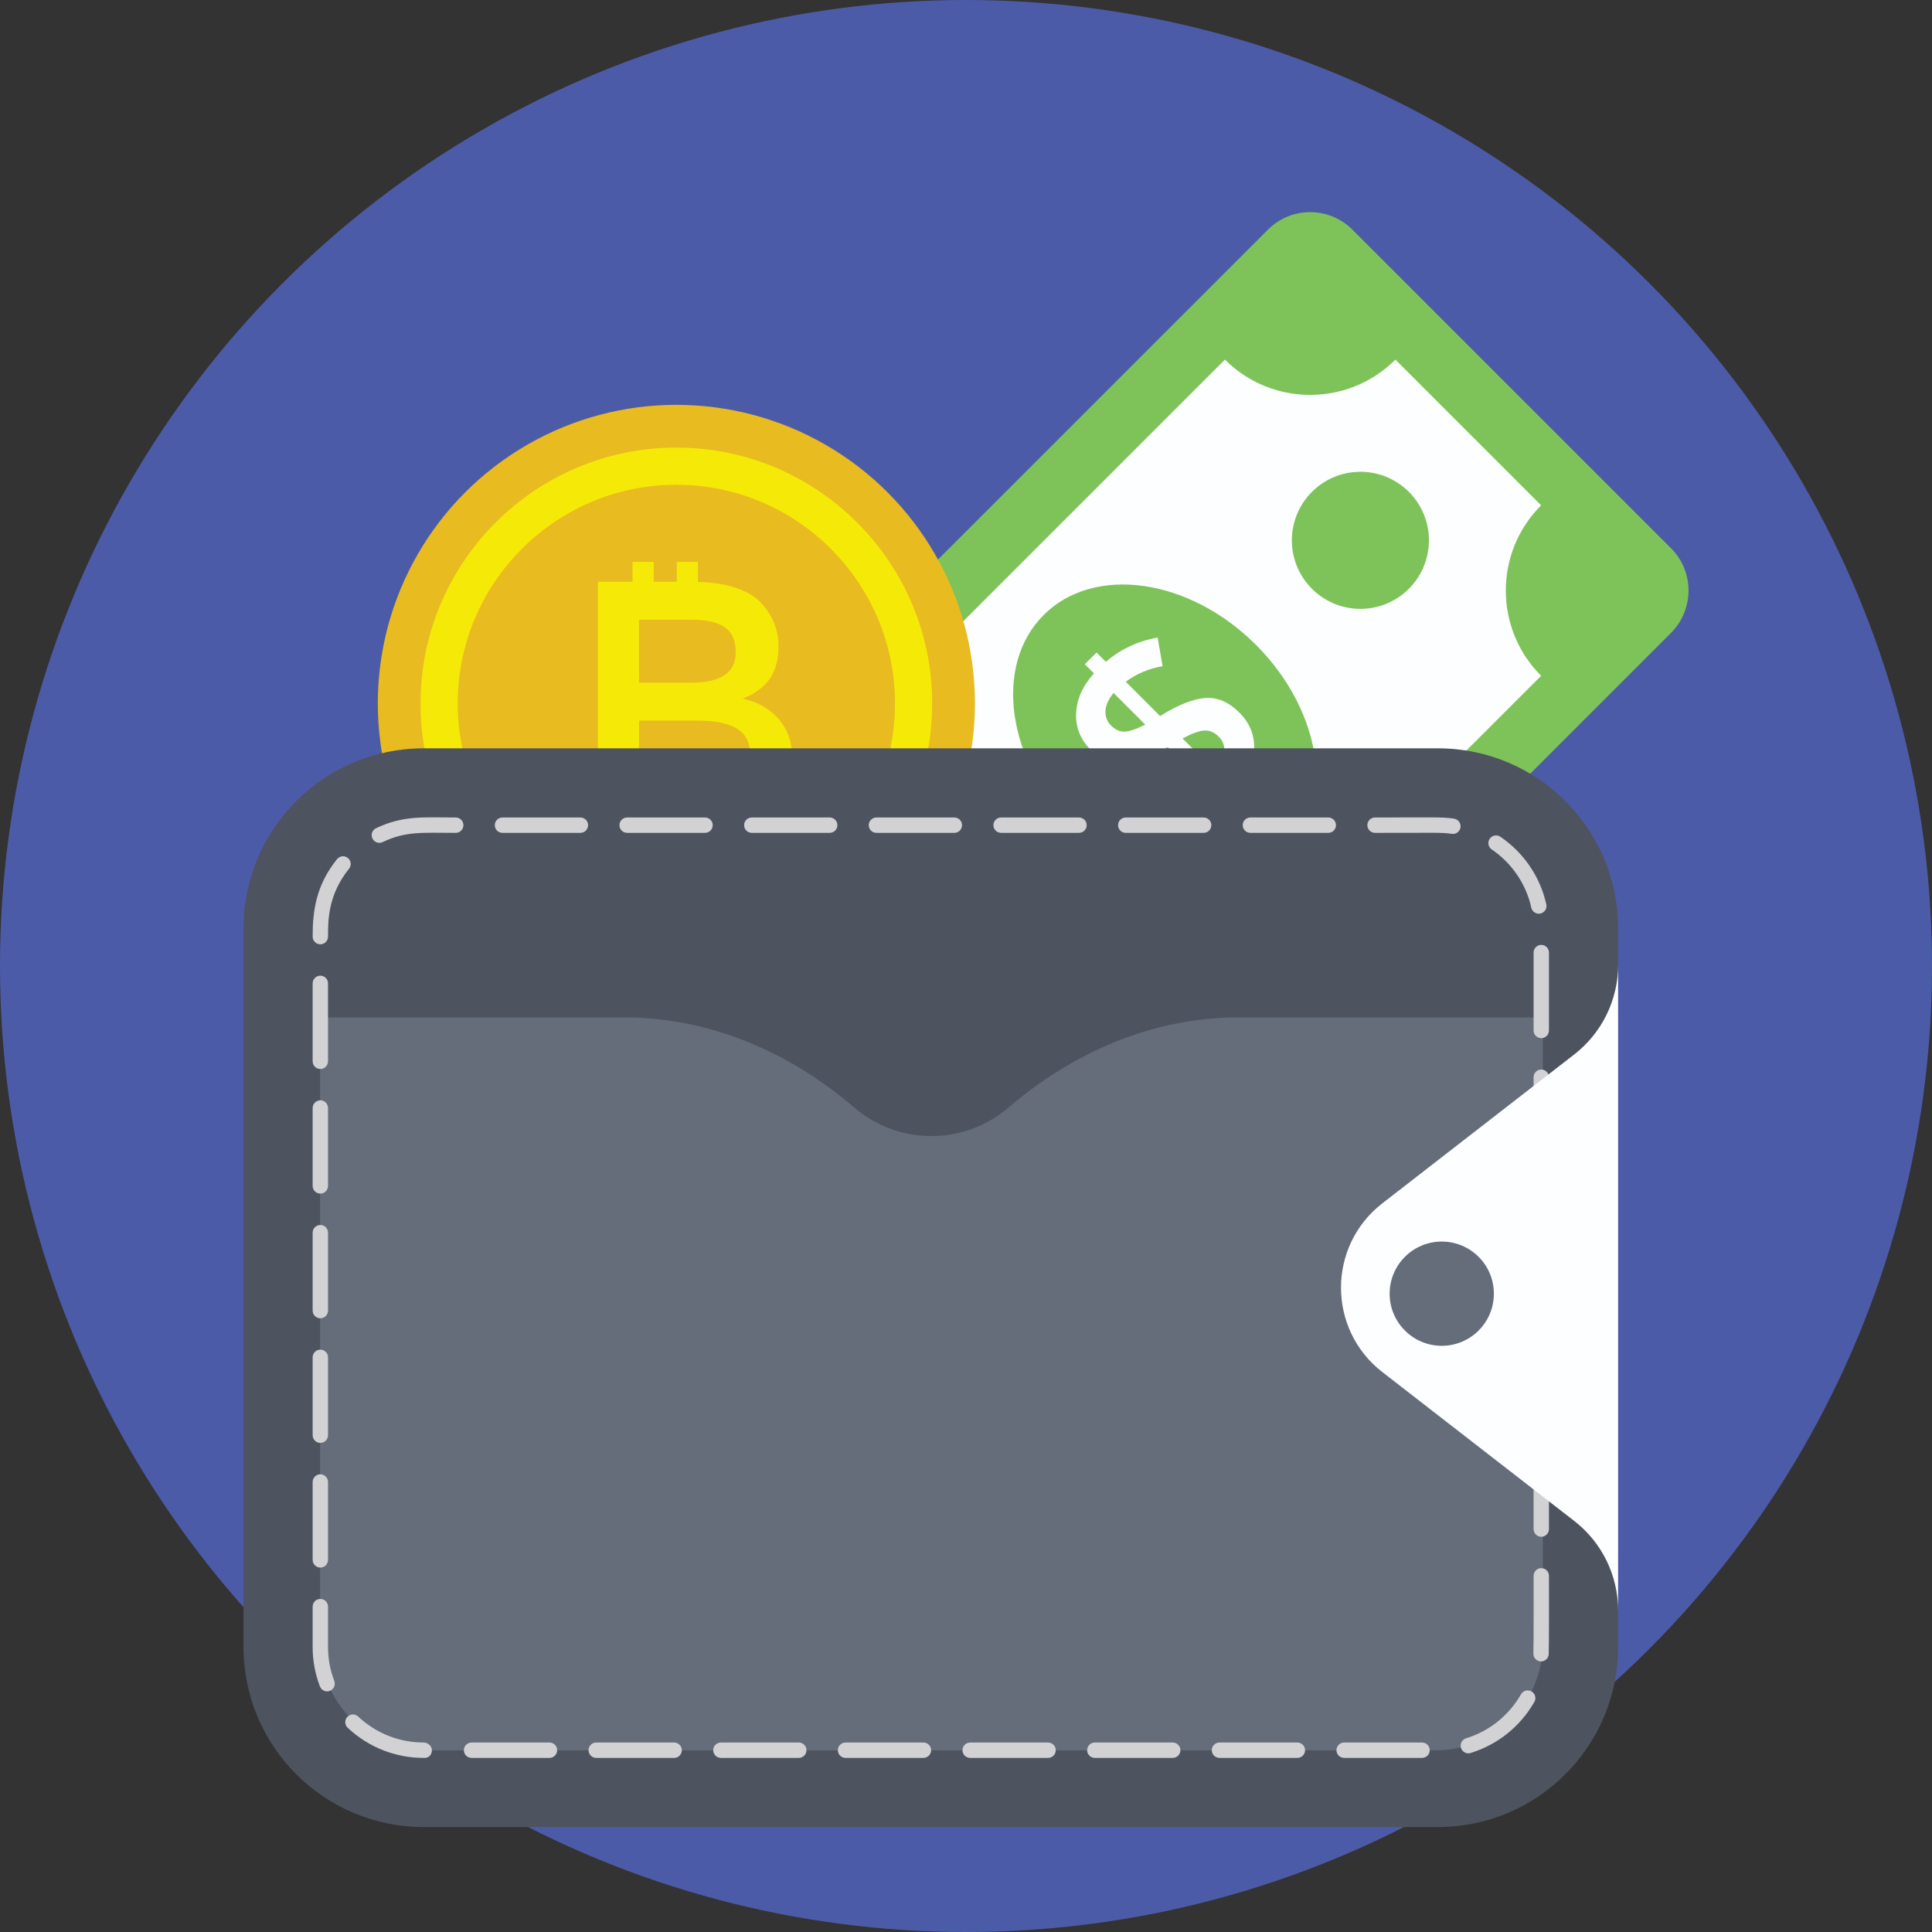 <?xml version="1.0" encoding="iso-8859-1"?>
<!-- Generator: Adobe Illustrator 19.0.0, SVG Export Plug-In . SVG Version: 6.00 Build 0)  -->
<svg version="1.1" id="Capa_1" xmlns="http://www.w3.org/2000/svg" xmlns:xlink="http://www.w3.org/1999/xlink" x="0px" y="0px"
	 viewBox="0 0 512 512" style="enable-background:new 0 0 512 512;" xml:space="preserve">
<rect x="0" y="0" width="512" height="512" fill="#333333" stroke="none"/>
<circle style="fill:#4C5BA8;" cx="256" cy="256" r="256"/>
<path style="fill:#7EC359;" d="M442.844,167.72L281.312,329.216c-6.172,6.204-16.216,6.204-22.424,0L174.472,244.8
	c-6.172-6.172-6.172-16.216,0-22.424L336,60.88c6.172-6.208,16.216-6.208,22.424,0l84.42,84.42
	C449.016,151.472,449.016,161.516,442.844,167.72z"/>
<path style="fill:#FDFEFF;" d="M247.524,294.804l-38.616-38.616c12.476-12.476,12.476-32.704,0-45.18L324.616,95.3
	c12.476,12.476,32.704,12.476,45.18,0l38.616,38.616c-12.476,12.476-12.476,32.704,0,45.18L292.704,294.804
	C280.228,282.328,260,282.328,247.524,294.804z"/>
<g>
	<circle style="fill:#7EC359;" cx="360.52" cy="143.192" r="18.164"/>
	<circle style="fill:#7EC359;" cx="256.8" cy="246.912" r="18.164"/>
	
		<ellipse transform="matrix(-0.707 -0.707 0.707 -0.707 389.015 551.219)" style="fill:#7EC359;" cx="308.669" cy="195.042" rx="45.412" ry="34.204"/>
</g>
<path style="fill:#FDFEFF;" d="M327.688,216.216l-3.54-3.54c-4.88,3.976-10.616,6.188-17.212,6.64l-0.68-7.756
	c5.076-0.356,9.276-1.744,12.608-4.168l-9.408-9.408c-4.524,2.78-8.344,4.308-11.468,4.584c-3.116,0.276-6.076-0.984-8.872-3.78
	c-2.796-2.796-4.104-6.06-3.928-9.796c0.176-3.732,1.752-7.248,4.724-10.544l-2.424-2.424l3.104-3.104l2.472,2.472
	c3.816-3.296,8.388-5.444,13.72-6.452l1.312,7.612c-3.652,0.616-6.904,1.988-9.748,4.124l9.116,9.116l0.148-0.148
	c4.588-2.844,8.5-4.396,11.732-4.656c3.232-0.26,6.264,1.024,9.092,3.852s4.128,6.136,3.904,9.916
	c-0.228,3.784-1.908,7.4-5.044,10.86l3.492,3.492L327.688,216.216z M292.976,188.34c-0.096,1.552,0.396,2.868,1.48,3.952
	s2.264,1.616,3.54,1.6c1.276-0.016,3.112-0.64,5.504-1.868l-8.388-8.388C293.784,185.22,293.072,186.788,292.976,188.34z
	 M324.44,199.392c0.164-1.648-0.32-3.04-1.452-4.172s-2.388-1.672-3.76-1.624s-3.32,0.752-5.844,2.108l8.728,8.728
	C323.504,202.724,324.28,201.044,324.44,199.392z"/>
<circle style="fill:#E8BB20;" cx="179.248" cy="186.408" r="79.12"/>
<g>
	<path style="fill:#F5EA07;" d="M179.244,254.208c-37.38,0-67.796-30.412-67.796-67.796s30.416-67.796,67.796-67.796
		s67.796,30.408,67.796,67.792S216.624,254.208,179.244,254.208z M179.244,128.464c-31.952,0-57.944,25.992-57.944,57.944
		s25.996,57.944,57.944,57.944s57.944-25.992,57.944-57.944S211.192,128.464,179.244,128.464z"/>
	<path style="fill:#F5EA07;" d="M206.364,190.556c-2.368-2.736-5.548-4.532-9.544-5.396c1.108-0.492,1.876-0.844,2.304-1.06
		s1.228-0.752,2.4-1.612c3.196-2.46,4.796-6.208,4.796-11.252c0-4.18-1.476-7.932-4.428-11.252
		c-1.536-1.784-3.888-3.196-7.056-4.244c-2.812-0.928-6.124-1.42-9.884-1.524v-5.296h-5.592v5.256h-6.128v-5.256h-5.596v5.256h-9.18
		v64.464h9.18v5.256h5.596v-5.256h6.128v5.256h5.596v-5.256h1.72c8.792,0,15-1.996,18.628-5.996
		c3.072-3.444,4.612-7.408,4.612-11.896C209.916,196.692,208.732,193.296,206.364,190.556z M194.976,172.896
		c0,5.348-3.936,8.024-11.804,8.024H169.34v-16.692h13.924c3.996,0,6.948,0.676,8.852,2.028
		C194.02,167.612,194.976,169.824,194.976,172.896z M195.576,206.696c-2.12,1.26-5.18,1.892-9.176,1.892h-17.06v-17.616h15.68
		c9.16,0,13.74,2.86,13.74,8.576C198.756,203.056,197.696,205.436,195.576,206.696z"/>
</g>
<path style="fill:#4D535F;" d="M381.084,198.316H112.26c-26.364,0-47.732,21.372-47.732,47.732v190.404
	c0,26.364,21.372,47.732,47.732,47.732h268.812c26.368,0,47.744-21.376,47.744-47.744V246.052
	C428.816,219.688,407.444,198.316,381.084,198.316z"/>
<path style="fill:#656D7A;" d="M408.876,269.624v165.868c0,15.668-12.7,28.368-28.368,28.368H113.156
	c-15.648,0-28.332-12.684-28.332-28.332V269.624h80.672c22.576,0,43.744,9.168,60.88,23.868c11.764,10.092,29.148,10.096,40.912,0
	c17.136-14.7,38.304-23.868,60.88-23.868H408.876z"/>
<path style="fill:#D2D2D4;" d="M376.856,465.86h-20.648c-1.124,0-2.036-0.912-2.036-2.036c0-1.124,0.912-2.036,2.036-2.036h20.648
	c1.124,0,2.036,0.912,2.036,2.036C378.892,464.952,377.98,465.86,376.856,465.86z M343.82,465.86h-20.648
	c-1.124,0-2.036-0.912-2.036-2.036c0-1.124,0.912-2.036,2.036-2.036h20.648c1.124,0,2.036,0.912,2.036,2.036
	C345.856,464.952,344.948,465.86,343.82,465.86z M310.788,465.86H290.14c-1.124,0-2.036-0.912-2.036-2.036
	c0-1.124,0.912-2.036,2.036-2.036h20.648c1.124,0,2.036,0.912,2.036,2.036C312.824,464.952,311.912,465.86,310.788,465.86z
	 M277.752,465.86h-20.648c-1.124,0-2.036-0.912-2.036-2.036c0-1.124,0.912-2.036,2.036-2.036h20.648
	c1.124,0,2.036,0.912,2.036,2.036C279.788,464.952,278.88,465.86,277.752,465.86z M244.72,465.86h-20.648
	c-1.124,0-2.036-0.912-2.036-2.036c0-1.124,0.912-2.036,2.036-2.036h20.648c1.124,0,2.036,0.912,2.036,2.036
	C246.756,464.952,245.844,465.86,244.72,465.86z M211.684,465.86H191.04c-1.124,0-2.036-0.912-2.036-2.036
	c0-1.124,0.912-2.036,2.036-2.036h20.648c1.124,0,2.036,0.912,2.036,2.036C213.72,464.952,212.812,465.86,211.684,465.86z
	 M178.652,465.86h-20.648c-1.124,0-2.036-0.912-2.036-2.036c0-1.124,0.912-2.036,2.036-2.036h20.648
	c1.124,0,2.036,0.912,2.036,2.036C180.688,464.952,179.776,465.86,178.652,465.86z M145.616,465.86h-20.648
	c-1.124,0-2.036-0.912-2.036-2.036c0-1.124,0.912-2.036,2.036-2.036h20.648c1.124,0,2.036,0.912,2.036,2.036
	C147.652,464.952,146.744,465.86,145.616,465.86z M112.584,465.86h-0.324c-7.5,0-14.648-2.836-20.124-7.988
	c-0.82-0.772-0.86-2.06-0.088-2.88c0.768-0.816,2.06-0.86,2.876-0.088c4.72,4.44,10.88,6.88,17.336,6.88
	c1.124,0,2.196,0.912,2.196,2.036C114.456,464.952,113.708,465.86,112.584,465.86z M387.172,463.212
	c-0.332-1.072,0.272-2.212,1.348-2.54c6.168-1.896,11.34-6.04,14.564-11.672c0.56-0.98,1.8-1.312,2.78-0.752
	c0.976,0.556,1.316,1.8,0.756,2.78c-3.74,6.528-9.744,11.336-16.9,13.536C388.684,464.892,387.512,464.316,387.172,463.212z
	 M84.784,446.924c-1.28-3.34-1.928-6.864-1.928-10.468v-10.684c0-1.124,0.912-2.036,2.036-2.036s2.036,0.912,2.036,2.036v10.684
	c0,3.108,0.556,6.136,1.656,9.012c0.4,1.052-0.124,2.228-1.172,2.628C86.348,448.504,85.18,447.964,84.784,446.924z
	 M408.396,440.296c-0.044,0-0.092,0-0.136-0.004c-1.12-0.076-1.972-1.048-1.896-2.168c0.092-1.328,0.056-19.176,0.056-20.512
	c0-1.124,0.912-2.036,2.036-2.036c1.124,0,2.036,0.912,2.036,2.036c0,1.58,0.04,19.204-0.064,20.78
	C410.356,439.468,409.46,440.296,408.396,440.296z M84.892,415.424c-1.124,0-2.036-0.912-2.036-2.036V392.74
	c0-1.124,0.912-2.036,2.036-2.036s2.036,0.912,2.036,2.036v20.648C86.928,414.512,86.016,415.424,84.892,415.424z M408.452,407.26
	c-1.124,0-2.036-0.912-2.036-2.036v-20.648c0-1.124,0.912-2.036,2.036-2.036c1.124,0,2.036,0.912,2.036,2.036v20.648
	C410.488,406.348,409.58,407.26,408.452,407.26z M84.892,382.388c-1.124,0-2.036-0.912-2.036-2.036v-20.648
	c0-1.124,0.912-2.036,2.036-2.036s2.036,0.912,2.036,2.036v20.648C86.928,381.476,86.016,382.388,84.892,382.388z M408.452,374.228
	c-1.124,0-2.036-0.912-2.036-2.036v-20.648c0-1.124,0.912-2.036,2.036-2.036c1.124,0,2.036,0.912,2.036,2.036v20.648
	C410.488,373.316,409.58,374.228,408.452,374.228z M84.892,349.356c-1.124,0-2.036-0.912-2.036-2.036v-20.648
	c0-1.124,0.912-2.036,2.036-2.036s2.036,0.912,2.036,2.036v20.648C86.928,348.444,86.016,349.356,84.892,349.356z M408.452,341.192
	c-1.124,0-2.036-0.912-2.036-2.036v-20.648c0-1.124,0.912-2.036,2.036-2.036c1.124,0,2.036,0.912,2.036,2.036v20.648
	C410.488,340.28,409.58,341.192,408.452,341.192z M84.892,316.32c-1.124,0-2.036-0.912-2.036-2.036v-20.648
	c0-1.124,0.912-2.036,2.036-2.036s2.036,0.912,2.036,2.036v20.648C86.928,315.408,86.016,316.32,84.892,316.32z M408.452,308.16
	c-1.124,0-2.036-0.912-2.036-2.036v-20.648c0-1.124,0.912-2.036,2.036-2.036c1.124,0,2.036,0.912,2.036,2.036v20.648
	C410.488,307.248,409.58,308.16,408.452,308.16z M84.892,283.288c-1.124,0-2.036-0.912-2.036-2.036v-20.648
	c0-1.124,0.912-2.036,2.036-2.036s2.036,0.912,2.036,2.036v20.648C86.928,282.376,86.016,283.288,84.892,283.288z M408.452,275.124
	c-1.124,0-2.036-0.912-2.036-2.036V252.44c0-1.124,0.912-2.036,2.036-2.036c1.124,0,2.036,0.912,2.036,2.036v20.648
	C410.488,274.212,409.58,275.124,408.452,275.124z M84.892,250.252c-1.124,0-2.036-0.912-2.036-2.036
	c0-6.876,0.892-13.588,6.46-20.536c0.704-0.876,1.984-1.02,2.864-0.316c0.876,0.7,1.02,1.984,0.316,2.86
	c-5.576,6.956-5.564,13.596-5.564,17.988C86.928,249.34,86.016,250.252,84.892,250.252z M405.812,240.544
	c-1.4-6.292-5.124-11.772-10.488-15.432c-0.928-0.632-1.168-1.9-0.536-2.832c0.632-0.928,1.9-1.16,2.828-0.532
	c6.224,4.244,10.544,10.608,12.172,17.916c0.244,1.096-0.448,2.184-1.548,2.432C407.108,242.332,406.052,241.62,405.812,240.544z
	 M98.688,222.2c-0.484-1.016-0.052-2.232,0.964-2.712c7.228-3.448,12.544-2.844,21.124-2.844c1.124,0,2.036,0.912,2.036,2.036
	s-0.912,2.036-2.036,2.036c-8.856,0-13.176-0.504-19.372,2.448C100.392,223.644,99.176,223.216,98.688,222.2z M385.036,221
	c-0.096,0-0.196-0.008-0.296-0.02c-2.796-0.408-4.052-0.264-20.34-0.264c-1.124,0-2.036-0.912-2.036-2.036s0.912-2.036,2.036-2.036
	c15.852,0,17.636-0.168,20.924,0.304c1.112,0.164,1.884,1.196,1.724,2.308C386.904,220.268,386.032,221,385.036,221z
	 M352.016,220.716h-20.648c-1.124,0-2.036-0.912-2.036-2.036s0.912-2.036,2.036-2.036h20.648c1.124,0,2.036,0.912,2.036,2.036
	S353.14,220.716,352.016,220.716z M318.98,220.716h-20.648c-1.124,0-2.036-0.912-2.036-2.036s0.912-2.036,2.036-2.036h20.648
	c1.124,0,2.036,0.912,2.036,2.036S320.104,220.716,318.98,220.716z M285.948,220.716H265.3c-1.124,0-2.036-0.912-2.036-2.036
	s0.912-2.036,2.036-2.036h20.648c1.124,0,2.036,0.912,2.036,2.036S287.072,220.716,285.948,220.716z M252.912,220.716h-20.648
	c-1.124,0-2.036-0.912-2.036-2.036s0.912-2.036,2.036-2.036h20.648c1.124,0,2.036,0.912,2.036,2.036
	S254.036,220.716,252.912,220.716z M219.88,220.716h-20.648c-1.124,0-2.036-0.912-2.036-2.036s0.912-2.036,2.036-2.036h20.648
	c1.124,0,2.036,0.912,2.036,2.036S221.004,220.716,219.88,220.716z M186.844,220.716h-20.648c-1.124,0-2.036-0.912-2.036-2.036
	s0.912-2.036,2.036-2.036h20.648c1.124,0,2.036,0.912,2.036,2.036S187.968,220.716,186.844,220.716z M153.812,220.716h-20.648
	c-1.124,0-2.036-0.912-2.036-2.036s0.912-2.036,2.036-2.036h20.648c1.124,0,2.036,0.912,2.036,2.036
	S154.936,220.716,153.812,220.716z"/>
<path style="fill:#FDFEFF;" d="M417.184,279.444l-50.852,39.452c-14.6,11.328-14.6,33.384,0,44.712l50.852,39.452
	c7.336,5.692,11.632,14.456,11.632,23.744V255.7C428.816,264.988,424.524,273.752,417.184,279.444z"/>
<circle style="fill:#656D7A;" cx="382.08" cy="342.84" r="13.812"/>
<g>
</g>
<g>
</g>
<g>
</g>
<g>
</g>
<g>
</g>
<g>
</g>
<g>
</g>
<g>
</g>
<g>
</g>
<g>
</g>
<g>
</g>
<g>
</g>
<g>
</g>
<g>
</g>
<g>
</g>
</svg>
